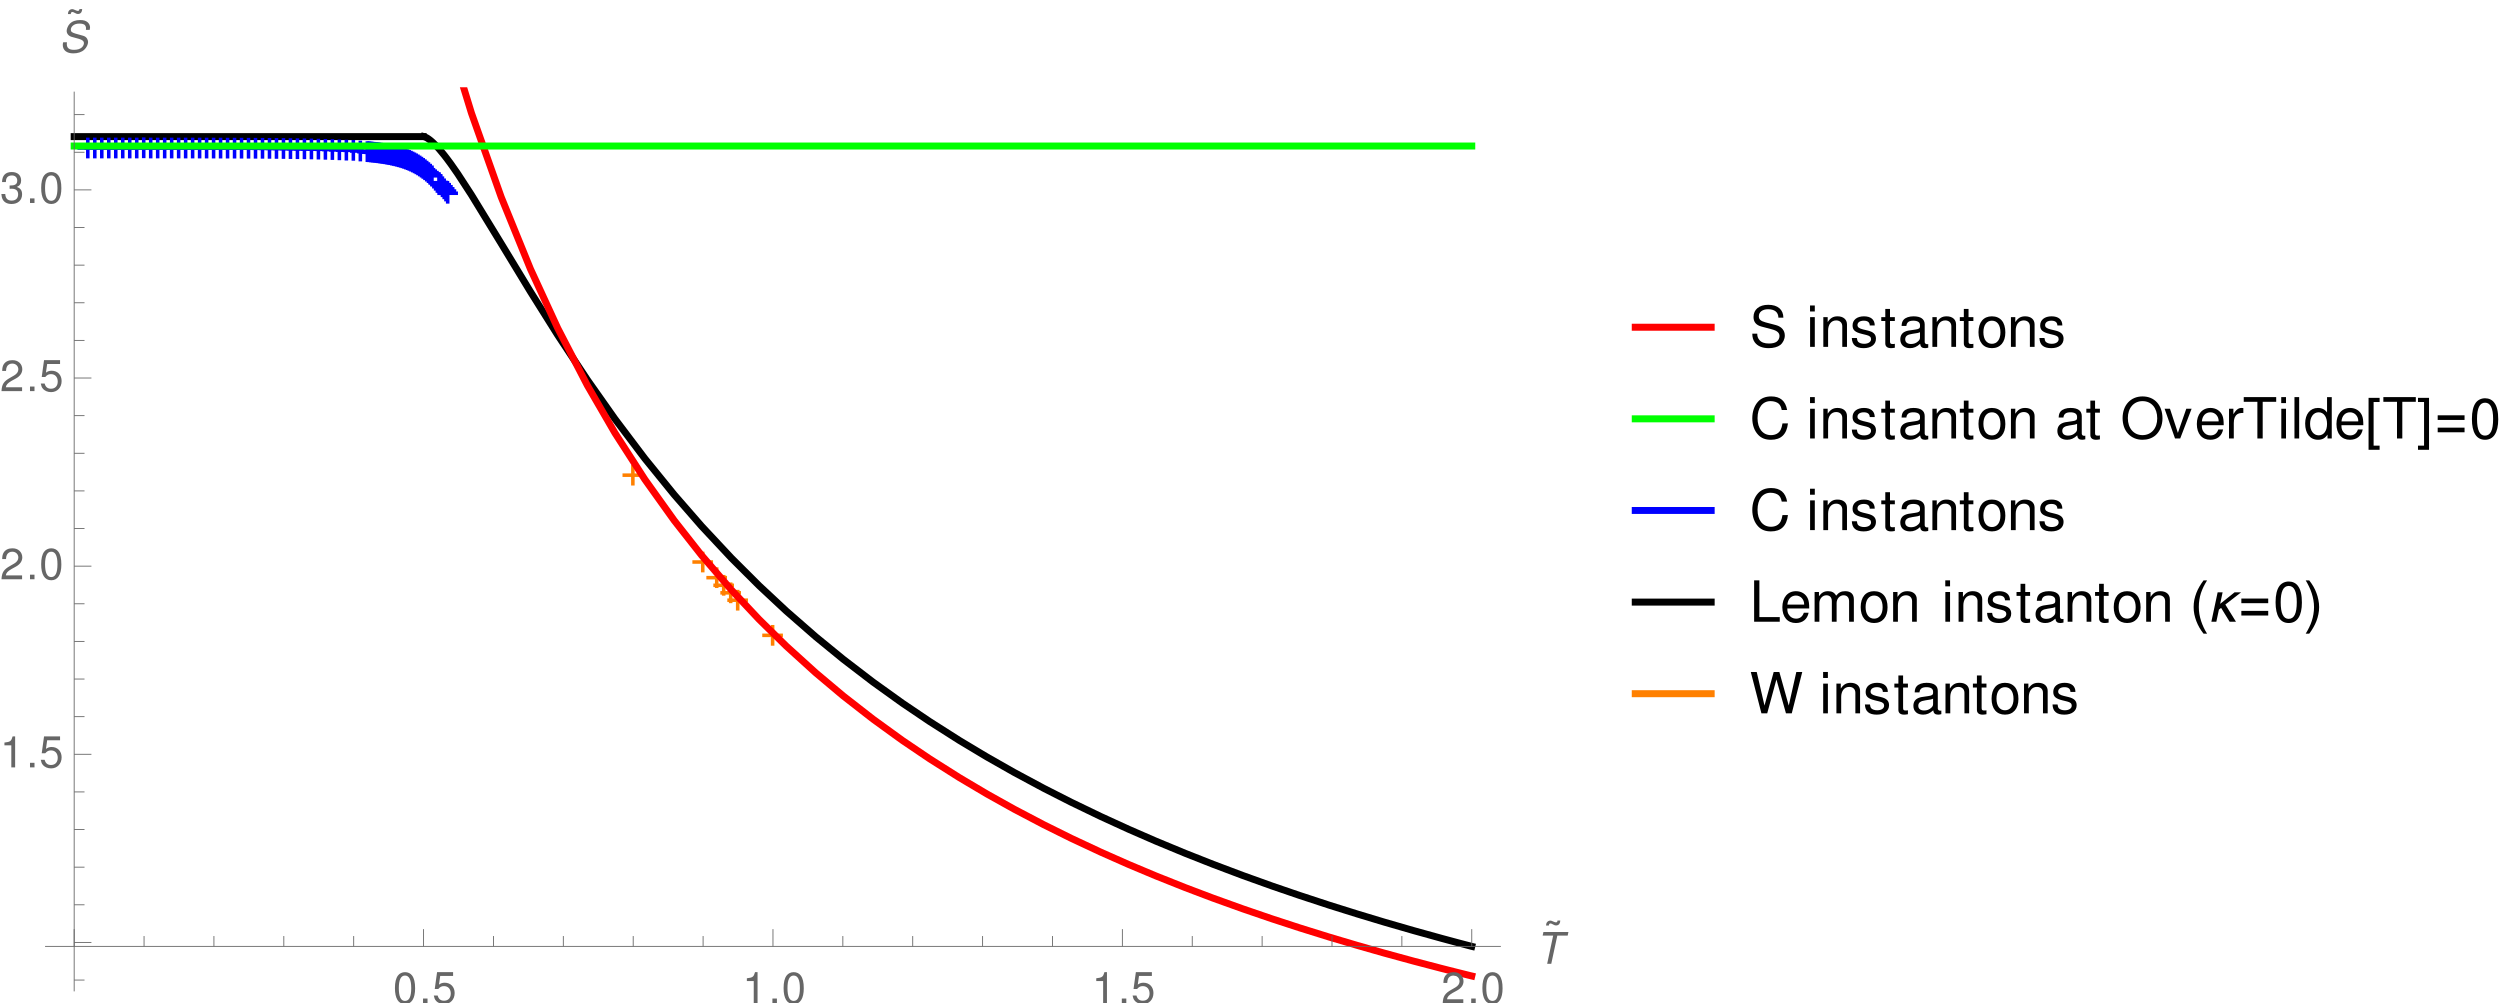 <?xml version="1.0" encoding="UTF-8"?>
<svg xmlns="http://www.w3.org/2000/svg" xmlns:xlink="http://www.w3.org/1999/xlink" width="573pt" height="230pt" viewBox="0 0 573 230" version="1.1">
<defs>
<g>
<symbol overflow="visible" id="glyph0-0">
<path style="stroke:none;" d="M 0.625 0 L 0.625 -8 L 4.375 -8 L 4.375 0 Z M 1.25 -0.625 L 3.75 -0.625 L 3.75 -7.375 L 1.25 -7.375 Z M 1.25 -0.625 "/>
</symbol>
<symbol overflow="visible" id="glyph0-1">
<path style="stroke:none;" d="M 5.281 -2.188 L 3.328 -2.188 L 3.328 -0.219 L 2.516 -0.219 L 2.516 -2.188 L 0.547 -2.188 L 0.547 -3 L 2.516 -3 L 2.516 -4.969 L 3.328 -4.969 L 3.328 -3 L 5.281 -3 Z M 5.281 -2.188 "/>
</symbol>
<symbol overflow="visible" id="glyph0-2">
<path style="stroke:none;" d="M 4.672 -1.922 C 4.672 -1.766 4.648 -1.617 4.609 -1.484 C 4.566 -1.348 4.508 -1.227 4.438 -1.125 C 4.363 -1.031 4.266 -0.953 4.141 -0.891 C 4.023 -0.828 3.883 -0.797 3.719 -0.797 C 3.594 -0.797 3.473 -0.816 3.359 -0.859 C 3.242 -0.91 3.133 -0.961 3.031 -1.016 C 2.926 -1.078 2.82 -1.129 2.719 -1.172 C 2.613 -1.223 2.516 -1.25 2.422 -1.25 C 2.285 -1.25 2.191 -1.203 2.141 -1.109 C 2.086 -1.023 2.062 -0.922 2.062 -0.797 L 2.062 -0.781 L 1.406 -0.781 C 1.406 -0.926 1.426 -1.066 1.469 -1.203 C 1.508 -1.348 1.57 -1.469 1.656 -1.562 C 1.738 -1.664 1.844 -1.75 1.969 -1.812 C 2.094 -1.875 2.234 -1.906 2.391 -1.906 C 2.516 -1.906 2.633 -1.879 2.75 -1.828 C 2.863 -1.785 2.973 -1.738 3.078 -1.688 C 3.191 -1.645 3.297 -1.602 3.391 -1.562 C 3.492 -1.52 3.594 -1.5 3.688 -1.5 C 3.75 -1.5 3.801 -1.508 3.844 -1.531 C 3.883 -1.551 3.922 -1.582 3.953 -1.625 C 3.984 -1.664 4.004 -1.707 4.016 -1.75 C 4.023 -1.801 4.031 -1.859 4.031 -1.922 Z M 4.672 -1.922 "/>
</symbol>
<symbol overflow="visible" id="glyph1-0">
<path style="stroke:none;" d=""/>
</symbol>
<symbol overflow="visible" id="glyph1-1">
<path style="stroke:none;" d="M 2.75 -7.094 C 2.094 -7.094 1.484 -6.797 1.125 -6.312 C 0.656 -5.688 0.438 -4.734 0.438 -3.438 C 0.438 -1.047 1.234 0.234 2.75 0.234 C 4.25 0.234 5.062 -1.047 5.062 -3.375 C 5.062 -4.75 4.844 -5.672 4.375 -6.312 C 4.016 -6.812 3.422 -7.094 2.75 -7.094 Z M 2.75 -6.312 C 3.703 -6.312 4.172 -5.344 4.172 -3.453 C 4.172 -1.438 3.703 -0.5 2.734 -0.5 C 1.797 -0.5 1.328 -1.484 1.328 -3.422 C 1.328 -5.359 1.797 -6.312 2.75 -6.312 Z M 2.75 -6.312 "/>
</symbol>
<symbol overflow="visible" id="glyph1-2">
<path style="stroke:none;" d="M 1.906 -1.047 L 0.875 -1.047 L 0.875 0 L 1.906 0 Z M 1.906 -1.047 "/>
</symbol>
<symbol overflow="visible" id="glyph1-3">
<path style="stroke:none;" d="M 4.766 -7.094 L 1.094 -7.094 L 0.562 -3.234 L 1.375 -3.234 C 1.797 -3.719 2.125 -3.891 2.688 -3.891 C 3.625 -3.891 4.234 -3.234 4.234 -2.188 C 4.234 -1.172 3.641 -0.547 2.688 -0.547 C 1.906 -0.547 1.438 -0.938 1.234 -1.734 L 0.344 -1.734 C 0.469 -1.156 0.562 -0.875 0.781 -0.625 C 1.188 -0.078 1.906 0.234 2.703 0.234 C 4.125 0.234 5.125 -0.812 5.125 -2.312 C 5.125 -3.703 4.203 -4.672 2.844 -4.672 C 2.344 -4.672 1.938 -4.547 1.531 -4.234 L 1.812 -6.219 L 4.766 -6.219 Z M 4.766 -7.094 "/>
</symbol>
<symbol overflow="visible" id="glyph1-4">
<path style="stroke:none;" d="M 2.594 -5.047 L 2.594 0 L 3.469 0 L 3.469 -7.094 L 2.891 -7.094 C 2.578 -6 2.375 -5.844 1.016 -5.688 L 1.016 -5.047 Z M 2.594 -5.047 "/>
</symbol>
<symbol overflow="visible" id="glyph1-5">
<path style="stroke:none;" d="M 5.062 -0.875 L 1.328 -0.875 C 1.422 -1.453 1.734 -1.812 2.609 -2.328 L 3.609 -2.875 C 4.594 -3.406 5.109 -4.141 5.109 -5.016 C 5.109 -5.594 4.875 -6.156 4.453 -6.531 C 4.031 -6.906 3.516 -7.094 2.844 -7.094 C 1.938 -7.094 1.266 -6.766 0.875 -6.172 C 0.625 -5.797 0.516 -5.344 0.5 -4.625 L 1.375 -4.625 C 1.406 -5.109 1.469 -5.406 1.594 -5.625 C 1.812 -6.062 2.281 -6.312 2.812 -6.312 C 3.609 -6.312 4.203 -5.75 4.203 -4.984 C 4.203 -4.438 3.875 -3.953 3.25 -3.594 L 2.328 -3.062 C 0.844 -2.234 0.422 -1.562 0.344 0 L 5.062 0 Z M 5.062 -0.875 "/>
</symbol>
<symbol overflow="visible" id="glyph1-6">
<path style="stroke:none;" d="M 2.203 -3.25 L 2.312 -3.25 L 2.688 -3.266 C 3.656 -3.266 4.156 -2.812 4.156 -1.969 C 4.156 -1.078 3.609 -0.547 2.688 -0.547 C 1.734 -0.547 1.266 -1.031 1.203 -2.062 L 0.312 -2.062 C 0.359 -1.484 0.453 -1.125 0.625 -0.797 C 0.984 -0.125 1.688 0.234 2.656 0.234 C 4.125 0.234 5.062 -0.641 5.062 -1.984 C 5.062 -2.875 4.703 -3.375 3.859 -3.672 C 4.516 -3.938 4.844 -4.438 4.844 -5.141 C 4.844 -6.359 4.047 -7.094 2.688 -7.094 C 1.266 -7.094 0.5 -6.312 0.469 -4.797 L 1.344 -4.797 C 1.359 -5.234 1.406 -5.469 1.516 -5.688 C 1.703 -6.078 2.156 -6.312 2.703 -6.312 C 3.484 -6.312 3.953 -5.859 3.953 -5.109 C 3.953 -4.609 3.766 -4.312 3.375 -4.156 C 3.141 -4.047 2.828 -4.016 2.203 -4 Z M 2.203 -3.25 "/>
</symbol>
<symbol overflow="visible" id="glyph2-0">
<path style="stroke:none;" d=""/>
</symbol>
<symbol overflow="visible" id="glyph2-1">
<path style="stroke:none;" d="M 4.938 -6.469 L 7.312 -6.469 L 7.484 -7.297 L 1.75 -7.297 L 1.578 -6.469 L 3.984 -6.469 L 2.609 0 L 3.547 0 Z M 4.938 -6.469 "/>
</symbol>
<symbol overflow="visible" id="glyph2-2">
<path style="stroke:none;" d="M 7.062 -5.156 C 7.125 -5.438 7.141 -5.562 7.141 -5.703 C 7.141 -6.141 6.938 -6.594 6.594 -6.891 C 6.188 -7.25 5.656 -7.406 4.875 -7.406 C 3.844 -7.406 3.047 -7.125 2.5 -6.562 C 2.094 -6.141 1.781 -5.438 1.781 -4.922 C 1.781 -4.297 2.219 -3.766 2.891 -3.562 L 4.594 -3.094 C 5.406 -2.859 5.734 -2.562 5.734 -2.094 C 5.734 -1.781 5.547 -1.406 5.266 -1.141 C 4.844 -0.766 4.266 -0.578 3.453 -0.578 C 2.328 -0.578 1.812 -1 1.812 -1.906 C 1.812 -2.047 1.812 -2.125 1.844 -2.312 L 0.984 -2.312 C 0.906 -2.062 0.891 -1.906 0.891 -1.688 C 0.891 -0.484 1.797 0.234 3.297 0.234 C 4.344 0.234 5.234 -0.062 5.812 -0.609 C 6.328 -1.078 6.688 -1.812 6.688 -2.375 C 6.688 -2.625 6.594 -2.906 6.453 -3.156 C 6.234 -3.5 5.938 -3.703 5.469 -3.828 L 3.75 -4.312 C 2.984 -4.547 2.734 -4.734 2.734 -5.188 C 2.734 -5.531 2.891 -5.844 3.188 -6.109 C 3.547 -6.438 4.047 -6.594 4.703 -6.594 C 5.266 -6.594 5.688 -6.484 5.906 -6.297 C 6.094 -6.125 6.219 -5.797 6.219 -5.516 C 6.219 -5.422 6.203 -5.344 6.188 -5.156 Z M 7.062 -5.156 "/>
</symbol>
<symbol overflow="visible" id="glyph3-0">
<path style="stroke:none;" d=""/>
</symbol>
<symbol overflow="visible" id="glyph3-1">
<path style="stroke:none;" d="M 7.75 -6.688 C 7.734 -8.547 6.469 -9.641 4.281 -9.641 C 2.203 -9.641 0.906 -8.562 0.906 -6.844 C 0.906 -5.688 1.516 -4.969 2.766 -4.641 L 5.125 -4.016 C 6.312 -3.703 6.859 -3.219 6.859 -2.484 C 6.859 -1.969 6.594 -1.453 6.188 -1.172 C 5.812 -0.906 5.219 -0.766 4.453 -0.766 C 3.422 -0.766 2.719 -1.016 2.266 -1.562 C 1.906 -1.969 1.75 -2.438 1.766 -3.016 L 0.625 -3.016 C 0.641 -2.141 0.812 -1.578 1.188 -1.047 C 1.828 -0.172 2.922 0.297 4.375 0.297 C 5.5 0.297 6.422 0.031 7.031 -0.422 C 7.672 -0.938 8.078 -1.781 8.078 -2.594 C 8.078 -3.766 7.344 -4.625 6.062 -4.984 L 3.672 -5.609 C 2.531 -5.922 2.125 -6.297 2.125 -7.016 C 2.125 -7.984 2.969 -8.625 4.234 -8.625 C 5.75 -8.625 6.594 -7.938 6.609 -6.688 Z M 7.75 -6.688 "/>
</symbol>
<symbol overflow="visible" id="glyph3-2">
<path style="stroke:none;" d="M 1.953 -6.812 L 0.875 -6.812 L 0.875 0 L 1.953 0 Z M 1.953 -9.484 L 0.859 -9.484 L 0.859 -8.109 L 1.953 -8.109 Z M 1.953 -9.484 "/>
</symbol>
<symbol overflow="visible" id="glyph3-3">
<path style="stroke:none;" d="M 0.906 -6.812 L 0.906 0 L 2 0 L 2 -3.75 C 2 -5.141 2.734 -6.062 3.844 -6.062 C 4.703 -6.062 5.25 -5.531 5.25 -4.719 L 5.25 0 L 6.328 0 L 6.328 -5.141 C 6.328 -6.281 5.484 -7 4.172 -7 C 3.156 -7 2.516 -6.609 1.906 -5.672 L 1.906 -6.812 Z M 0.906 -6.812 "/>
</symbol>
<symbol overflow="visible" id="glyph3-4">
<path style="stroke:none;" d="M 5.688 -4.906 C 5.688 -6.25 4.797 -7 3.219 -7 C 1.641 -7 0.609 -6.188 0.609 -4.922 C 0.609 -3.859 1.156 -3.359 2.766 -2.969 L 3.781 -2.719 C 4.531 -2.531 4.844 -2.266 4.844 -1.766 C 4.844 -1.125 4.203 -0.703 3.25 -0.703 C 2.672 -0.703 2.172 -0.875 1.891 -1.156 C 1.734 -1.359 1.656 -1.547 1.594 -2.031 L 0.438 -2.031 C 0.5 -0.453 1.375 0.297 3.156 0.297 C 4.875 0.297 5.969 -0.547 5.969 -1.859 C 5.969 -2.875 5.391 -3.438 4.047 -3.75 L 3 -4 C 2.125 -4.219 1.734 -4.5 1.734 -4.984 C 1.734 -5.609 2.297 -6 3.188 -6 C 4.062 -6 4.531 -5.625 4.547 -4.906 Z M 5.688 -4.906 "/>
</symbol>
<symbol overflow="visible" id="glyph3-5">
<path style="stroke:none;" d="M 3.297 -6.812 L 2.188 -6.812 L 2.188 -8.688 L 1.109 -8.688 L 1.109 -6.812 L 0.188 -6.812 L 0.188 -5.922 L 1.109 -5.922 L 1.109 -0.781 C 1.109 -0.094 1.578 0.297 2.422 0.297 C 2.672 0.297 2.938 0.266 3.297 0.203 L 3.297 -0.703 C 3.156 -0.656 2.984 -0.656 2.781 -0.656 C 2.312 -0.656 2.188 -0.781 2.188 -1.266 L 2.188 -5.922 L 3.297 -5.922 Z M 3.297 -6.812 "/>
</symbol>
<symbol overflow="visible" id="glyph3-6">
<path style="stroke:none;" d="M 6.953 -0.641 C 6.844 -0.609 6.781 -0.609 6.719 -0.609 C 6.344 -0.609 6.141 -0.812 6.141 -1.141 L 6.141 -5.141 C 6.141 -6.359 5.25 -7 3.578 -7 C 2.594 -7 1.766 -6.719 1.312 -6.219 C 1 -5.859 0.875 -5.469 0.844 -4.797 L 1.938 -4.797 C 2.031 -5.625 2.516 -6 3.531 -6 C 4.516 -6 5.062 -5.641 5.062 -4.984 L 5.062 -4.703 C 5.062 -4.25 4.781 -4.062 3.922 -3.953 C 2.391 -3.75 2.156 -3.703 1.734 -3.531 C 0.953 -3.219 0.547 -2.594 0.547 -1.719 C 0.547 -0.484 1.406 0.297 2.781 0.297 C 3.641 0.297 4.328 0 5.094 -0.703 C 5.172 -0.016 5.516 0.297 6.219 0.297 C 6.438 0.297 6.609 0.266 6.953 0.188 Z M 5.062 -2.141 C 5.062 -1.781 4.953 -1.562 4.625 -1.266 C 4.188 -0.859 3.656 -0.656 3.016 -0.656 C 2.172 -0.656 1.672 -1.047 1.672 -1.734 C 1.672 -2.453 2.156 -2.828 3.312 -2.984 C 4.453 -3.141 4.688 -3.203 5.062 -3.359 Z M 5.062 -2.141 "/>
</symbol>
<symbol overflow="visible" id="glyph3-7">
<path style="stroke:none;" d="M 3.531 -7 C 1.625 -7 0.469 -5.641 0.469 -3.359 C 0.469 -1.062 1.609 0.297 3.547 0.297 C 5.453 0.297 6.625 -1.062 6.625 -3.297 C 6.625 -5.656 5.5 -7 3.531 -7 Z M 3.547 -6 C 4.766 -6 5.5 -5 5.5 -3.312 C 5.5 -1.719 4.75 -0.703 3.547 -0.703 C 2.344 -0.703 1.594 -1.703 1.594 -3.359 C 1.594 -4.984 2.344 -6 3.547 -6 Z M 3.547 -6 "/>
</symbol>
<symbol overflow="visible" id="glyph3-8">
<path style="stroke:none;" d="M 8.609 -6.531 C 8.234 -8.625 7.031 -9.641 4.953 -9.641 C 3.672 -9.641 2.656 -9.234 1.953 -8.453 C 1.094 -7.516 0.625 -6.156 0.625 -4.625 C 0.625 -3.062 1.109 -1.734 2 -0.812 C 2.734 -0.047 3.672 0.297 4.906 0.297 C 7.219 0.297 8.516 -0.953 8.797 -3.453 L 7.547 -3.453 C 7.453 -2.812 7.312 -2.359 7.125 -1.984 C 6.734 -1.203 5.922 -0.766 4.906 -0.766 C 3.031 -0.766 1.828 -2.281 1.828 -4.641 C 1.828 -7.078 2.984 -8.562 4.812 -8.562 C 5.578 -8.562 6.297 -8.328 6.688 -7.969 C 7.031 -7.641 7.234 -7.234 7.375 -6.531 Z M 8.609 -6.531 "/>
</symbol>
<symbol overflow="visible" id="glyph3-9">
<path style="stroke:none;" d="M 5.062 -9.641 C 2.344 -9.641 0.5 -7.625 0.5 -4.672 C 0.5 -1.703 2.344 0.297 5.062 0.297 C 6.219 0.297 7.234 -0.047 8.016 -0.703 C 9.031 -1.578 9.641 -3.047 9.641 -4.594 C 9.641 -7.641 7.844 -9.641 5.062 -9.641 Z M 5.062 -8.562 C 7.109 -8.562 8.438 -7 8.438 -4.609 C 8.438 -2.328 7.078 -0.766 5.062 -0.766 C 3.062 -0.766 1.703 -2.328 1.703 -4.672 C 1.703 -7 3.062 -8.562 5.062 -8.562 Z M 5.062 -8.562 "/>
</symbol>
<symbol overflow="visible" id="glyph3-10">
<path style="stroke:none;" d="M 3.703 0 L 6.312 -6.812 L 5.094 -6.812 L 3.172 -1.281 L 1.359 -6.812 L 0.125 -6.812 L 2.516 0 Z M 3.703 0 "/>
</symbol>
<symbol overflow="visible" id="glyph3-11">
<path style="stroke:none;" d="M 6.672 -3.047 C 6.672 -4.078 6.594 -4.703 6.391 -5.219 C 5.953 -6.328 4.906 -7 3.641 -7 C 1.734 -7 0.516 -5.547 0.516 -3.312 C 0.516 -1.078 1.703 0.297 3.609 0.297 C 5.172 0.297 6.25 -0.578 6.531 -2.062 L 5.438 -2.062 C 5.141 -1.172 4.531 -0.703 3.656 -0.703 C 2.969 -0.703 2.375 -1.016 2.016 -1.594 C 1.75 -1.969 1.656 -2.359 1.656 -3.047 Z M 1.672 -3.922 C 1.766 -5.188 2.531 -6 3.625 -6 C 4.688 -6 5.516 -5.125 5.516 -4 C 5.516 -3.984 5.516 -3.953 5.5 -3.922 Z M 1.672 -3.922 "/>
</symbol>
<symbol overflow="visible" id="glyph3-12">
<path style="stroke:none;" d="M 0.891 -6.812 L 0.891 0 L 1.984 0 L 1.984 -3.531 C 1.984 -4.516 2.234 -5.141 2.75 -5.531 C 3.094 -5.766 3.422 -5.844 4.172 -5.859 L 4.172 -6.969 C 3.984 -7 3.906 -7 3.75 -7 C 3.062 -7 2.516 -6.594 1.891 -5.578 L 1.891 -6.812 Z M 0.891 -6.812 "/>
</symbol>
<symbol overflow="visible" id="glyph3-13">
<path style="stroke:none;" d="M 4.609 -8.406 L 7.703 -8.406 L 7.703 -9.484 L 0.266 -9.484 L 0.266 -8.406 L 3.391 -8.406 L 3.391 0 L 4.609 0 Z M 4.609 -8.406 "/>
</symbol>
<symbol overflow="visible" id="glyph3-14">
<path style="stroke:none;" d="M 1.969 -9.484 L 0.891 -9.484 L 0.891 0 L 1.969 0 Z M 1.969 -9.484 "/>
</symbol>
<symbol overflow="visible" id="glyph3-15">
<path style="stroke:none;" d="M 6.438 -9.484 L 5.359 -9.484 L 5.359 -5.953 C 4.906 -6.641 4.172 -7 3.266 -7 C 1.5 -7 0.344 -5.594 0.344 -3.422 C 0.344 -1.125 1.469 0.297 3.297 0.297 C 4.234 0.297 4.891 -0.047 5.469 -0.891 L 5.469 0 L 6.438 0 Z M 3.438 -6 C 4.609 -6 5.359 -4.953 5.359 -3.328 C 5.359 -1.75 4.609 -0.719 3.453 -0.719 C 2.266 -0.719 1.469 -1.766 1.469 -3.359 C 1.469 -4.938 2.266 -6 3.438 -6 Z M 3.438 -6 "/>
</symbol>
<symbol overflow="visible" id="glyph3-16">
<path style="stroke:none;" d="M 3.578 -9.219 C 2.719 -9.219 1.938 -8.844 1.453 -8.203 C 0.859 -7.391 0.562 -6.156 0.562 -4.453 C 0.562 -1.359 1.594 0.297 3.578 0.297 C 5.531 0.297 6.594 -1.359 6.594 -4.375 C 6.594 -6.172 6.312 -7.375 5.688 -8.203 C 5.219 -8.859 4.453 -9.219 3.578 -9.219 Z M 3.578 -8.203 C 4.812 -8.203 5.422 -6.953 5.422 -4.484 C 5.422 -1.875 4.828 -0.656 3.547 -0.656 C 2.344 -0.656 1.734 -1.922 1.734 -4.453 C 1.734 -6.969 2.344 -8.203 3.578 -8.203 Z M 3.578 -8.203 "/>
</symbol>
<symbol overflow="visible" id="glyph3-17">
<path style="stroke:none;" d="M 2.25 -9.484 L 1.047 -9.484 L 1.047 0 L 6.922 0 L 6.922 -1.062 L 2.25 -1.062 Z M 2.25 -9.484 "/>
</symbol>
<symbol overflow="visible" id="glyph3-18">
<path style="stroke:none;" d="M 0.906 -6.812 L 0.906 0 L 2 0 L 2 -4.281 C 2 -5.266 2.719 -6.062 3.594 -6.062 C 4.406 -6.062 4.859 -5.562 4.859 -4.688 L 4.859 0 L 5.953 0 L 5.953 -4.281 C 5.953 -5.266 6.672 -6.062 7.547 -6.062 C 8.344 -6.062 8.812 -5.547 8.812 -4.688 L 8.812 0 L 9.906 0 L 9.906 -5.109 C 9.906 -6.328 9.203 -7 7.938 -7 C 7.016 -7 6.469 -6.734 5.844 -5.969 C 5.438 -6.688 4.891 -7 4 -7 C 3.094 -7 2.5 -6.672 1.906 -5.844 L 1.906 -6.812 Z M 0.906 -6.812 "/>
</symbol>
<symbol overflow="visible" id="glyph3-19">
<path style="stroke:none;" d="M 9.672 0 L 12.078 -9.484 L 10.719 -9.484 L 8.984 -1.781 L 6.828 -9.484 L 5.531 -9.484 L 3.422 -1.781 L 1.641 -9.484 L 0.281 -9.484 L 2.719 0 L 4.047 0 L 6.156 -7.781 L 8.344 0 Z M 9.672 0 "/>
</symbol>
<symbol overflow="visible" id="glyph4-0">
<path style="stroke:none;" d="M 0.812 0 L 0.812 -10.391 L 5.688 -10.391 L 5.688 0 Z M 1.625 -0.812 L 4.875 -0.812 L 4.875 -9.578 L 1.625 -9.578 Z M 1.625 -0.812 "/>
</symbol>
<symbol overflow="visible" id="glyph4-1">
<path style="stroke:none;" d="M 3.406 2.594 L 0.875 2.594 L 0.875 -9.312 L 3.406 -9.312 L 3.406 -8.359 L 2.031 -8.359 L 2.031 1.641 L 3.406 1.641 Z M 3.406 2.594 "/>
</symbol>
<symbol overflow="visible" id="glyph4-2">
<path style="stroke:none;" d="M 2.734 2.594 L 0.203 2.594 L 0.203 1.641 L 1.594 1.641 L 1.594 -8.359 L 0.203 -8.359 L 0.203 -9.312 L 2.734 -9.312 Z M 2.734 2.594 "/>
</symbol>
<symbol overflow="visible" id="glyph4-3">
<path style="stroke:none;" d="M 6.875 -4.25 L 0.719 -4.25 L 0.719 -5.312 L 6.875 -5.312 Z M 6.875 -1.422 L 0.719 -1.422 L 0.719 -2.484 L 6.875 -2.484 Z M 6.875 -1.422 "/>
</symbol>
<symbol overflow="visible" id="glyph4-4">
<path style="stroke:none;" d="M 3.859 2.734 L 3.047 2.734 C 2.703 2.297 2.391 1.836 2.109 1.359 C 1.836 0.879 1.602 0.383 1.406 -0.125 C 1.207 -0.645 1.051 -1.176 0.938 -1.719 C 0.832 -2.258 0.781 -2.805 0.781 -3.359 C 0.781 -3.922 0.832 -4.473 0.938 -5.016 C 1.051 -5.555 1.207 -6.082 1.406 -6.594 C 1.602 -7.102 1.844 -7.598 2.125 -8.078 C 2.406 -8.555 2.711 -9.02 3.047 -9.469 L 3.859 -9.469 C 3.555 -8.977 3.285 -8.492 3.047 -8.016 C 2.816 -7.535 2.617 -7.051 2.453 -6.562 C 2.297 -6.07 2.176 -5.562 2.094 -5.031 C 2.008 -4.508 1.969 -3.957 1.969 -3.375 C 1.969 -2.832 2.008 -2.297 2.094 -1.766 C 2.188 -1.234 2.316 -0.707 2.484 -0.188 C 2.648 0.32 2.848 0.82 3.078 1.312 C 3.305 1.801 3.566 2.273 3.859 2.734 Z M 3.859 2.734 "/>
</symbol>
<symbol overflow="visible" id="glyph4-5">
<path style="stroke:none;" d="M 7.656 -6.734 L 4.047 -3.938 L 6.484 0 L 5.031 0 L 3.078 -3.172 L 2.578 -2.781 L 1.984 0 L 0.844 0 L 2.281 -6.734 L 3.422 -6.734 L 2.859 -4.094 L 6.156 -6.734 Z M 7.656 -6.734 "/>
</symbol>
<symbol overflow="visible" id="glyph4-6">
<path style="stroke:none;" d="M 3.547 -3.359 C 3.547 -2.805 3.488 -2.258 3.375 -1.719 C 3.27 -1.176 3.117 -0.648 2.922 -0.141 C 2.723 0.367 2.484 0.863 2.203 1.344 C 1.93 1.82 1.625 2.285 1.281 2.734 L 0.469 2.734 C 0.77 2.242 1.035 1.758 1.266 1.281 C 1.504 0.812 1.703 0.328 1.859 -0.172 C 2.023 -0.672 2.148 -1.18 2.234 -1.703 C 2.328 -2.223 2.375 -2.773 2.375 -3.359 C 2.375 -3.898 2.328 -4.438 2.234 -4.969 C 2.141 -5.5 2.008 -6.02 1.844 -6.531 C 1.676 -7.051 1.473 -7.555 1.234 -8.047 C 1.004 -8.535 0.75 -9.008 0.469 -9.469 L 1.281 -9.469 C 1.625 -9.031 1.938 -8.57 2.219 -8.094 C 2.5 -7.613 2.734 -7.113 2.922 -6.594 C 3.117 -6.082 3.27 -5.551 3.375 -5 C 3.488 -4.457 3.547 -3.91 3.547 -3.359 Z M 3.547 -3.359 "/>
</symbol>
</g>
<clipPath id="clip1">
  <path d="M 89 23 L 344 23 L 344 225 L 89 225 Z M 89 23 "/>
</clipPath>
<clipPath id="clip2">
  <path d="M 35 20 L 344 20 L 344 228 L 35 228 Z M 35 20 "/>
</clipPath>
<clipPath id="clip3">
  <path d="M 374 73 L 394 73 L 394 77 L 374 77 Z M 374 73 "/>
</clipPath>
<clipPath id="clip4">
  <path d="M 374 94 L 394 94 L 394 98 L 374 98 Z M 374 94 "/>
</clipPath>
<clipPath id="clip5">
  <path d="M 374 115 L 394 115 L 394 119 L 374 119 Z M 374 115 "/>
</clipPath>
<clipPath id="clip6">
  <path d="M 374 136 L 394 136 L 394 140 L 374 140 Z M 374 136 "/>
</clipPath>
<clipPath id="clip7">
  <path d="M 374 157 L 394 157 L 394 161 L 374 161 Z M 374 157 "/>
</clipPath>
</defs>
<g id="surface132">
<path style="fill:none;stroke-width:1.6;stroke-linecap:square;stroke-linejoin:miter;stroke:rgb(0%,0%,0%);stroke-opacity:1;stroke-miterlimit:3.25;" d="M 17 31.312 L 96.98 31.312 "/>
<g clip-path="url(#clip1)" clip-rule="nonzero">
<path style="fill:none;stroke-width:1.6;stroke-linecap:square;stroke-linejoin:miter;stroke:rgb(0%,0%,0%);stroke-opacity:1;stroke-miterlimit:3.25;" d="M 97.184 31.324 L 97.316 31.363 L 97.422 31.402 L 97.527 31.445 L 97.633 31.496 L 97.738 31.551 L 97.949 31.672 L 98.055 31.738 L 98.16 31.809 L 98.371 31.961 L 98.477 32.039 L 98.582 32.121 L 98.793 32.293 L 99.215 32.668 L 100.059 33.508 L 100.27 33.734 L 100.48 33.969 L 100.902 34.453 L 101.746 35.477 L 101.848 35.602 L 101.945 35.727 L 102.141 35.98 L 102.535 36.496 L 103.324 37.562 L 104.898 39.82 L 108.047 44.656 L 114.875 55.82 L 121.578 66.855 L 127.828 76.805 L 134.609 87.039 L 140.938 96.012 L 147.793 105.094 L 154.527 113.387 L 160.809 120.598 L 167.617 127.883 L 173.973 134.223 L 180.207 140.039 L 186.969 145.945 L 193.277 151.102 L 200.117 156.34 L 206.832 161.16 L 213.094 165.387 L 219.887 169.707 L 226.227 173.508 L 232.441 177.035 L 239.184 180.656 L 245.477 183.855 L 252.297 187.145 L 258.664 190.059 L 264.91 192.781 L 271.684 195.59 L 278.004 198.086 L 284.855 200.668 L 291.578 203.082 L 297.852 205.23 L 304.656 207.465 L 311.008 209.457 L 317.23 211.336 L 323.988 213.289 L 330.289 215.035 L 330.398 215.066 L 330.512 215.098 L 331.168 215.273 L 332.051 215.512 L 333.809 215.984 L 333.918 216.012 L 334.027 216.043 L 334.25 216.102 L 334.688 216.219 L 335.566 216.449 L 335.676 216.477 L 335.789 216.508 L 336.008 216.566 L 336.445 216.68 L 336.559 216.711 L 336.668 216.738 L 336.887 216.797 L 337.105 216.852 L 337.215 216.883 L 337.328 216.91 "/>
</g>
<g style="fill:rgb(0%,0%,99.998%);fill-opacity:1;">
  <use xlink:href="#glyph0-1" x="17.203" y="36.517"/>
</g>
<g style="fill:rgb(0%,0%,99.998%);fill-opacity:1;">
  <use xlink:href="#glyph0-1" x="18.805" y="36.517"/>
</g>
<g style="fill:rgb(0%,0%,99.998%);fill-opacity:1;">
  <use xlink:href="#glyph0-1" x="20.407" y="36.517"/>
</g>
<g style="fill:rgb(0%,0%,99.998%);fill-opacity:1;">
  <use xlink:href="#glyph0-1" x="22.008" y="36.517"/>
</g>
<g style="fill:rgb(0%,0%,99.998%);fill-opacity:1;">
  <use xlink:href="#glyph0-1" x="23.61" y="36.517"/>
</g>
<g style="fill:rgb(0%,0%,99.998%);fill-opacity:1;">
  <use xlink:href="#glyph0-1" x="25.211" y="36.517"/>
</g>
<g style="fill:rgb(0%,0%,99.998%);fill-opacity:1;">
  <use xlink:href="#glyph0-1" x="26.813" y="36.517"/>
</g>
<g style="fill:rgb(0%,0%,99.998%);fill-opacity:1;">
  <use xlink:href="#glyph0-1" x="28.415" y="36.518"/>
</g>
<g style="fill:rgb(0%,0%,99.998%);fill-opacity:1;">
  <use xlink:href="#glyph0-1" x="30.016" y="36.47"/>
</g>
<g style="fill:rgb(0%,0%,99.998%);fill-opacity:1;">
  <use xlink:href="#glyph0-1" x="31.618" y="36.519"/>
</g>
<g style="fill:rgb(0%,0%,99.998%);fill-opacity:1;">
  <use xlink:href="#glyph0-1" x="33.22" y="36.519"/>
</g>
<g style="fill:rgb(0%,0%,99.998%);fill-opacity:1;">
  <use xlink:href="#glyph0-1" x="34.821" y="36.52"/>
</g>
<g style="fill:rgb(0%,0%,99.998%);fill-opacity:1;">
  <use xlink:href="#glyph0-1" x="36.423" y="36.521"/>
</g>
<g style="fill:rgb(0%,0%,99.998%);fill-opacity:1;">
  <use xlink:href="#glyph0-1" x="38.024" y="36.522"/>
</g>
<g style="fill:rgb(0%,0%,99.998%);fill-opacity:1;">
  <use xlink:href="#glyph0-1" x="39.626" y="36.524"/>
</g>
<g style="fill:rgb(0%,0%,99.998%);fill-opacity:1;">
  <use xlink:href="#glyph0-1" x="41.228" y="36.526"/>
</g>
<g style="fill:rgb(0%,0%,99.998%);fill-opacity:1;">
  <use xlink:href="#glyph0-1" x="42.829" y="36.528"/>
</g>
<g style="fill:rgb(0%,0%,99.998%);fill-opacity:1;">
  <use xlink:href="#glyph0-1" x="44.431" y="36.531"/>
</g>
<g style="fill:rgb(0%,0%,99.998%);fill-opacity:1;">
  <use xlink:href="#glyph0-1" x="46.033" y="36.535"/>
</g>
<g style="fill:rgb(0%,0%,99.998%);fill-opacity:1;">
  <use xlink:href="#glyph0-1" x="47.634" y="36.539"/>
</g>
<g style="fill:rgb(0%,0%,99.998%);fill-opacity:1;">
  <use xlink:href="#glyph0-1" x="49.236" y="36.544"/>
</g>
<g style="fill:rgb(0%,0%,99.998%);fill-opacity:1;">
  <use xlink:href="#glyph0-1" x="50.838" y="36.55"/>
</g>
<g style="fill:rgb(0%,0%,99.998%);fill-opacity:1;">
  <use xlink:href="#glyph0-1" x="52.439" y="36.556"/>
</g>
<g style="fill:rgb(0%,0%,99.998%);fill-opacity:1;">
  <use xlink:href="#glyph0-1" x="54.041" y="36.565"/>
</g>
<g style="fill:rgb(0%,0%,99.998%);fill-opacity:1;">
  <use xlink:href="#glyph0-1" x="55.642" y="36.574"/>
</g>
<g style="fill:rgb(0%,0%,99.998%);fill-opacity:1;">
  <use xlink:href="#glyph0-1" x="57.244" y="36.585"/>
</g>
<g style="fill:rgb(0%,0%,99.998%);fill-opacity:1;">
  <use xlink:href="#glyph0-1" x="58.846" y="36.598"/>
</g>
<g style="fill:rgb(0%,0%,99.998%);fill-opacity:1;">
  <use xlink:href="#glyph0-1" x="60.447" y="36.613"/>
</g>
<g style="fill:rgb(0%,0%,99.998%);fill-opacity:1;">
  <use xlink:href="#glyph0-1" x="62.049" y="36.63"/>
</g>
<g style="fill:rgb(0%,0%,99.998%);fill-opacity:1;">
  <use xlink:href="#glyph0-1" x="63.651" y="36.651"/>
</g>
<g style="fill:rgb(0%,0%,99.998%);fill-opacity:1;">
  <use xlink:href="#glyph0-1" x="65.252" y="36.675"/>
</g>
<g style="fill:rgb(0%,0%,99.998%);fill-opacity:1;">
  <use xlink:href="#glyph0-1" x="66.854" y="36.702"/>
</g>
<g style="fill:rgb(0%,0%,99.998%);fill-opacity:1;">
  <use xlink:href="#glyph0-1" x="68.456" y="36.735"/>
</g>
<g style="fill:rgb(0%,0%,99.998%);fill-opacity:1;">
  <use xlink:href="#glyph0-1" x="70.057" y="36.773"/>
</g>
<g style="fill:rgb(0%,0%,99.998%);fill-opacity:1;">
  <use xlink:href="#glyph0-1" x="71.659" y="36.818"/>
</g>
<g style="fill:rgb(0%,0%,99.998%);fill-opacity:1;">
  <use xlink:href="#glyph0-1" x="73.26" y="36.87"/>
</g>
<g style="fill:rgb(0%,0%,99.998%);fill-opacity:1;">
  <use xlink:href="#glyph0-1" x="74.862" y="36.933"/>
</g>
<g style="fill:rgb(0%,0%,99.998%);fill-opacity:1;">
  <use xlink:href="#glyph0-1" x="76.464" y="37.008"/>
</g>
<g style="fill:rgb(0%,0%,99.998%);fill-opacity:1;">
  <use xlink:href="#glyph0-1" x="78.065" y="37.054"/>
</g>
<g style="fill:rgb(0%,0%,99.998%);fill-opacity:1;">
  <use xlink:href="#glyph0-1" x="79.667" y="37.206"/>
</g>
<g style="fill:rgb(0%,0%,99.998%);fill-opacity:1;">
  <use xlink:href="#glyph0-1" x="81.269" y="37.353"/>
</g>
<g style="fill:rgb(0%,0%,99.998%);fill-opacity:1;">
  <use xlink:href="#glyph0-1" x="81.669" y="37.377"/>
</g>
<g style="fill:rgb(0%,0%,99.998%);fill-opacity:1;">
  <use xlink:href="#glyph0-1" x="82.069" y="37.416"/>
</g>
<g style="fill:rgb(0%,0%,99.998%);fill-opacity:1;">
  <use xlink:href="#glyph0-1" x="82.47" y="37.459"/>
</g>
<g style="fill:rgb(0%,0%,99.998%);fill-opacity:1;">
  <use xlink:href="#glyph0-1" x="82.87" y="37.503"/>
</g>
<g style="fill:rgb(0%,0%,99.998%);fill-opacity:1;">
  <use xlink:href="#glyph0-1" x="83.271" y="37.55"/>
</g>
<g style="fill:rgb(0%,0%,99.998%);fill-opacity:1;">
  <use xlink:href="#glyph0-1" x="83.671" y="37.6"/>
</g>
<g style="fill:rgb(0%,0%,99.998%);fill-opacity:1;">
  <use xlink:href="#glyph0-1" x="84.071" y="37.653"/>
</g>
<g style="fill:rgb(0%,0%,99.998%);fill-opacity:1;">
  <use xlink:href="#glyph0-1" x="84.472" y="37.709"/>
</g>
<g style="fill:rgb(0%,0%,99.998%);fill-opacity:1;">
  <use xlink:href="#glyph0-1" x="84.872" y="37.769"/>
</g>
<g style="fill:rgb(0%,0%,99.998%);fill-opacity:1;">
  <use xlink:href="#glyph0-1" x="85.273" y="37.832"/>
</g>
<g style="fill:rgb(0%,0%,99.998%);fill-opacity:1;">
  <use xlink:href="#glyph0-1" x="85.673" y="37.9"/>
</g>
<g style="fill:rgb(0%,0%,99.998%);fill-opacity:1;">
  <use xlink:href="#glyph0-1" x="86.073" y="37.971"/>
</g>
<g style="fill:rgb(0%,0%,99.998%);fill-opacity:1;">
  <use xlink:href="#glyph0-1" x="86.474" y="38.048"/>
</g>
<g style="fill:rgb(0%,0%,99.998%);fill-opacity:1;">
  <use xlink:href="#glyph0-1" x="86.874" y="38.13"/>
</g>
<g style="fill:rgb(0%,0%,99.998%);fill-opacity:1;">
  <use xlink:href="#glyph0-1" x="87.275" y="38.217"/>
</g>
<g style="fill:rgb(0%,0%,99.998%);fill-opacity:1;">
  <use xlink:href="#glyph0-1" x="87.675" y="38.311"/>
</g>
<g style="fill:rgb(0%,0%,99.998%);fill-opacity:1;">
  <use xlink:href="#glyph0-1" x="88.076" y="38.411"/>
</g>
<g style="fill:rgb(0%,0%,99.998%);fill-opacity:1;">
  <use xlink:href="#glyph0-1" x="88.476" y="38.519"/>
</g>
<g style="fill:rgb(0%,0%,99.998%);fill-opacity:1;">
  <use xlink:href="#glyph0-1" x="88.876" y="38.634"/>
</g>
<g style="fill:rgb(0%,0%,99.998%);fill-opacity:1;">
  <use xlink:href="#glyph0-1" x="89.277" y="38.758"/>
</g>
<g style="fill:rgb(0%,0%,99.998%);fill-opacity:1;">
  <use xlink:href="#glyph0-1" x="89.677" y="38.891"/>
</g>
<g style="fill:rgb(0%,0%,99.998%);fill-opacity:1;">
  <use xlink:href="#glyph0-1" x="90.078" y="39.034"/>
</g>
<g style="fill:rgb(0%,0%,99.998%);fill-opacity:1;">
  <use xlink:href="#glyph0-1" x="90.478" y="39.188"/>
</g>
<g style="fill:rgb(0%,0%,99.998%);fill-opacity:1;">
  <use xlink:href="#glyph0-1" x="90.878" y="39.353"/>
</g>
<g style="fill:rgb(0%,0%,99.998%);fill-opacity:1;">
  <use xlink:href="#glyph0-1" x="91.279" y="39.531"/>
</g>
<g style="fill:rgb(0%,0%,99.998%);fill-opacity:1;">
  <use xlink:href="#glyph0-1" x="91.679" y="39.722"/>
</g>
<g style="fill:rgb(0%,0%,99.998%);fill-opacity:1;">
  <use xlink:href="#glyph0-1" x="92.08" y="39.928"/>
</g>
<g style="fill:rgb(0%,0%,99.998%);fill-opacity:1;">
  <use xlink:href="#glyph0-1" x="92.48" y="40.148"/>
</g>
<g style="fill:rgb(0%,0%,99.998%);fill-opacity:1;">
  <use xlink:href="#glyph0-1" x="92.88" y="40.384"/>
</g>
<g style="fill:rgb(0%,0%,99.998%);fill-opacity:1;">
  <use xlink:href="#glyph0-1" x="93.281" y="40.637"/>
</g>
<g style="fill:rgb(0%,0%,99.998%);fill-opacity:1;">
  <use xlink:href="#glyph0-1" x="93.681" y="40.906"/>
</g>
<g style="fill:rgb(0%,0%,99.998%);fill-opacity:1;">
  <use xlink:href="#glyph0-1" x="94.082" y="41.192"/>
</g>
<g style="fill:rgb(0%,0%,99.998%);fill-opacity:1;">
  <use xlink:href="#glyph0-1" x="94.482" y="41.496"/>
</g>
<g style="fill:rgb(0%,0%,99.998%);fill-opacity:1;">
  <use xlink:href="#glyph0-1" x="94.882" y="41.818"/>
</g>
<g style="fill:rgb(0%,0%,99.998%);fill-opacity:1;">
  <use xlink:href="#glyph0-1" x="95.283" y="42.157"/>
</g>
<g style="fill:rgb(0%,0%,99.998%);fill-opacity:1;">
  <use xlink:href="#glyph0-1" x="95.683" y="42.514"/>
</g>
<g style="fill:rgb(0%,0%,99.998%);fill-opacity:1;">
  <use xlink:href="#glyph0-1" x="96.084" y="42.889"/>
</g>
<g style="fill:rgb(0%,0%,99.998%);fill-opacity:1;">
  <use xlink:href="#glyph0-1" x="97.685" y="44.471"/>
</g>
<g style="fill:rgb(0%,0%,99.998%);fill-opacity:1;">
  <use xlink:href="#glyph0-1" x="98.086" y="44.924"/>
</g>
<g style="fill:rgb(0%,0%,99.998%);fill-opacity:1;">
  <use xlink:href="#glyph0-1" x="98.486" y="45.393"/>
</g>
<g style="fill:rgb(0%,0%,99.998%);fill-opacity:1;">
  <use xlink:href="#glyph0-1" x="98.887" y="45.876"/>
</g>
<g style="fill:rgb(0%,0%,99.998%);fill-opacity:1;">
  <use xlink:href="#glyph0-1" x="99.287" y="46.375"/>
</g>
<g style="fill:rgb(0%,0%,99.998%);fill-opacity:1;">
  <use xlink:href="#glyph0-1" x="99.687" y="46.889"/>
</g>
<g style="fill:rgb(99.998%,50%,0%);fill-opacity:1;">
  <use xlink:href="#glyph0-1" x="142.131" y="111.502"/>
</g>
<g style="fill:rgb(99.998%,50%,0%);fill-opacity:1;">
  <use xlink:href="#glyph0-1" x="158.147" y="131.407"/>
</g>
<g style="fill:rgb(99.998%,50%,0%);fill-opacity:1;">
  <use xlink:href="#glyph0-1" x="161.35" y="134.996"/>
</g>
<g style="fill:rgb(99.998%,50%,0%);fill-opacity:1;">
  <use xlink:href="#glyph0-1" x="162.952" y="136.746"/>
</g>
<g style="fill:rgb(99.998%,50%,0%);fill-opacity:1;">
  <use xlink:href="#glyph0-1" x="164.553" y="138.467"/>
</g>
<g style="fill:rgb(99.998%,50%,0%);fill-opacity:1;">
  <use xlink:href="#glyph0-1" x="166.155" y="140.16"/>
</g>
<g style="fill:rgb(99.998%,50%,0%);fill-opacity:1;">
  <use xlink:href="#glyph0-1" x="174.163" y="148.214"/>
</g>
<g clip-path="url(#clip2)" clip-rule="nonzero">
<path style="fill:none;stroke-width:1.6;stroke-linecap:square;stroke-linejoin:miter;stroke:rgb(99.998%,0%,0%);stroke-opacity:1;stroke-miterlimit:3.25;" d="M 43.129 -660.754 L 43.133 -660.602 L 43.555 -645.266 L 44.402 -616.008 L 46.094 -562.598 L 46.199 -559.465 L 46.305 -556.355 L 46.516 -550.199 L 46.938 -538.156 L 47.785 -515.059 L 49.477 -472.473 L 49.574 -470.125 L 49.676 -467.793 L 49.871 -463.168 L 50.266 -454.086 L 51.059 -436.551 L 52.637 -403.809 L 52.734 -401.859 L 52.832 -399.918 L 53.031 -396.07 L 53.426 -388.504 L 54.215 -373.848 L 55.793 -346.324 L 55.902 -344.539 L 56.008 -342.766 L 56.223 -339.25 L 56.648 -332.324 L 57.508 -318.922 L 59.219 -293.738 L 59.324 -292.23 L 59.43 -290.734 L 59.645 -287.758 L 60.074 -281.898 L 60.93 -270.52 L 62.641 -249.039 L 62.746 -247.773 L 62.852 -246.516 L 63.059 -244.012 L 63.48 -239.074 L 64.32 -229.465 L 66 -211.234 L 66.105 -210.133 L 66.211 -209.043 L 66.422 -206.867 L 66.84 -202.578 L 67.68 -194.211 L 69.363 -178.277 L 69.461 -177.379 L 69.754 -174.707 L 70.145 -171.191 L 70.93 -164.312 L 72.496 -151.137 L 75.629 -126.895 L 75.738 -126.121 L 75.844 -125.348 L 76.055 -123.809 L 76.48 -120.766 L 77.332 -114.809 L 79.031 -103.379 L 82.43 -82.309 L 82.527 -81.727 L 82.629 -81.145 L 82.824 -79.988 L 83.223 -77.699 L 84.016 -73.203 L 85.602 -64.52 L 88.777 -48.305 L 88.871 -47.832 L 89.164 -46.414 L 89.555 -44.547 L 90.332 -40.871 L 91.887 -33.742 L 94.996 -20.344 L 101.746 5.352 L 108.047 25.895 L 114.875 45.172 L 121.578 61.648 L 127.828 75.219 L 134.609 88.309 L 140.938 99.23 L 147.793 109.875 L 154.527 119.293 L 160.809 127.281 L 167.617 135.191 L 173.973 141.957 L 180.207 148.078 L 186.969 154.211 L 193.277 159.512 L 200.117 164.84 L 206.832 169.703 L 213.094 173.934 L 219.887 178.23 L 226.227 181.988 L 232.441 185.457 L 239.184 189 L 245.477 192.121 L 252.297 195.312 L 258.664 198.129 L 264.91 200.754 L 271.684 203.453 L 278.004 205.844 L 284.855 208.309 L 291.578 210.609 L 297.852 212.656 L 304.656 214.777 L 311.008 216.664 L 317.23 218.441 L 323.988 220.285 L 330.289 221.934 L 330.398 221.961 L 330.512 221.988 L 330.73 222.047 L 331.168 222.156 L 332.051 222.383 L 333.809 222.824 L 334.027 222.879 L 334.25 222.934 L 334.688 223.043 L 335.566 223.262 L 335.676 223.289 L 335.789 223.316 L 336.445 223.48 L 336.559 223.508 L 337.105 223.645 L 337.215 223.668 L 337.328 223.695 "/>
</g>
<path style="fill:none;stroke-width:1.6;stroke-linecap:square;stroke-linejoin:miter;stroke:rgb(0%,99.998%,0%);stroke-opacity:1;stroke-miterlimit:3.25;" d="M 17 33.469 L 337.328 33.469 "/>
<path style="fill:none;stroke-width:0.2;stroke-linecap:butt;stroke-linejoin:miter;stroke:rgb(39.999%,39.999%,39.999%);stroke-opacity:1;stroke-miterlimit:3.25;" d="M 17 216.91 L 17 212.957 "/>
<path style="fill:none;stroke-width:0.2;stroke-linecap:butt;stroke-linejoin:miter;stroke:rgb(39.999%,39.999%,39.999%);stroke-opacity:1;stroke-miterlimit:3.25;" d="M 33.016 216.91 L 33.016 214.539 "/>
<path style="fill:none;stroke-width:0.2;stroke-linecap:butt;stroke-linejoin:miter;stroke:rgb(39.999%,39.999%,39.999%);stroke-opacity:1;stroke-miterlimit:3.25;" d="M 49.031 216.91 L 49.031 214.539 "/>
<path style="fill:none;stroke-width:0.2;stroke-linecap:butt;stroke-linejoin:miter;stroke:rgb(39.999%,39.999%,39.999%);stroke-opacity:1;stroke-miterlimit:3.25;" d="M 65.051 216.91 L 65.051 214.539 "/>
<path style="fill:none;stroke-width:0.2;stroke-linecap:butt;stroke-linejoin:miter;stroke:rgb(39.999%,39.999%,39.999%);stroke-opacity:1;stroke-miterlimit:3.25;" d="M 81.066 216.91 L 81.066 214.539 "/>
<path style="fill:none;stroke-width:0.2;stroke-linecap:butt;stroke-linejoin:miter;stroke:rgb(39.999%,39.999%,39.999%);stroke-opacity:1;stroke-miterlimit:3.25;" d="M 97.082 216.91 L 97.082 212.957 "/>
<g style="fill:rgb(39.999%,39.999%,39.999%);fill-opacity:1;">
  <use xlink:href="#glyph1-1" x="90.082" y="229.91"/>
  <use xlink:href="#glyph1-2" x="96.082" y="229.91"/>
  <use xlink:href="#glyph1-3" x="99.082" y="229.91"/>
</g>
<path style="fill:none;stroke-width:0.2;stroke-linecap:butt;stroke-linejoin:miter;stroke:rgb(39.999%,39.999%,39.999%);stroke-opacity:1;stroke-miterlimit:3.25;" d="M 113.098 216.91 L 113.098 214.539 "/>
<path style="fill:none;stroke-width:0.2;stroke-linecap:butt;stroke-linejoin:miter;stroke:rgb(39.999%,39.999%,39.999%);stroke-opacity:1;stroke-miterlimit:3.25;" d="M 129.113 216.91 L 129.113 214.539 "/>
<path style="fill:none;stroke-width:0.2;stroke-linecap:butt;stroke-linejoin:miter;stroke:rgb(39.999%,39.999%,39.999%);stroke-opacity:1;stroke-miterlimit:3.25;" d="M 145.129 216.91 L 145.129 214.539 "/>
<path style="fill:none;stroke-width:0.2;stroke-linecap:butt;stroke-linejoin:miter;stroke:rgb(39.999%,39.999%,39.999%);stroke-opacity:1;stroke-miterlimit:3.25;" d="M 161.148 216.91 L 161.148 214.539 "/>
<path style="fill:none;stroke-width:0.2;stroke-linecap:butt;stroke-linejoin:miter;stroke:rgb(39.999%,39.999%,39.999%);stroke-opacity:1;stroke-miterlimit:3.25;" d="M 177.164 216.91 L 177.164 212.957 "/>
<g style="fill:rgb(39.999%,39.999%,39.999%);fill-opacity:1;">
  <use xlink:href="#glyph1-4" x="170.163" y="229.91"/>
  <use xlink:href="#glyph1-2" x="176.163" y="229.91"/>
  <use xlink:href="#glyph1-1" x="179.163" y="229.91"/>
</g>
<path style="fill:none;stroke-width:0.2;stroke-linecap:butt;stroke-linejoin:miter;stroke:rgb(39.999%,39.999%,39.999%);stroke-opacity:1;stroke-miterlimit:3.25;" d="M 193.18 216.91 L 193.18 214.539 "/>
<path style="fill:none;stroke-width:0.2;stroke-linecap:butt;stroke-linejoin:miter;stroke:rgb(39.999%,39.999%,39.999%);stroke-opacity:1;stroke-miterlimit:3.25;" d="M 209.195 216.91 L 209.195 214.539 "/>
<path style="fill:none;stroke-width:0.2;stroke-linecap:butt;stroke-linejoin:miter;stroke:rgb(39.999%,39.999%,39.999%);stroke-opacity:1;stroke-miterlimit:3.25;" d="M 225.211 216.91 L 225.211 214.539 "/>
<path style="fill:none;stroke-width:0.2;stroke-linecap:butt;stroke-linejoin:miter;stroke:rgb(39.999%,39.999%,39.999%);stroke-opacity:1;stroke-miterlimit:3.25;" d="M 241.23 216.91 L 241.23 214.539 "/>
<path style="fill:none;stroke-width:0.2;stroke-linecap:butt;stroke-linejoin:miter;stroke:rgb(39.999%,39.999%,39.999%);stroke-opacity:1;stroke-miterlimit:3.25;" d="M 257.246 216.91 L 257.246 212.957 "/>
<g style="fill:rgb(39.999%,39.999%,39.999%);fill-opacity:1;">
  <use xlink:href="#glyph1-4" x="250.245" y="229.91"/>
  <use xlink:href="#glyph1-2" x="256.245" y="229.91"/>
  <use xlink:href="#glyph1-3" x="259.245" y="229.91"/>
</g>
<path style="fill:none;stroke-width:0.2;stroke-linecap:butt;stroke-linejoin:miter;stroke:rgb(39.999%,39.999%,39.999%);stroke-opacity:1;stroke-miterlimit:3.25;" d="M 273.262 216.91 L 273.262 214.539 "/>
<path style="fill:none;stroke-width:0.2;stroke-linecap:butt;stroke-linejoin:miter;stroke:rgb(39.999%,39.999%,39.999%);stroke-opacity:1;stroke-miterlimit:3.25;" d="M 289.277 216.91 L 289.277 214.539 "/>
<path style="fill:none;stroke-width:0.2;stroke-linecap:butt;stroke-linejoin:miter;stroke:rgb(39.999%,39.999%,39.999%);stroke-opacity:1;stroke-miterlimit:3.25;" d="M 305.293 216.91 L 305.293 214.539 "/>
<path style="fill:none;stroke-width:0.2;stroke-linecap:butt;stroke-linejoin:miter;stroke:rgb(39.999%,39.999%,39.999%);stroke-opacity:1;stroke-miterlimit:3.25;" d="M 321.309 216.91 L 321.309 214.539 "/>
<path style="fill:none;stroke-width:0.2;stroke-linecap:butt;stroke-linejoin:miter;stroke:rgb(39.999%,39.999%,39.999%);stroke-opacity:1;stroke-miterlimit:3.25;" d="M 337.328 216.91 L 337.328 212.957 "/>
<g style="fill:rgb(39.999%,39.999%,39.999%);fill-opacity:1;">
  <use xlink:href="#glyph1-5" x="330.327" y="229.91"/>
  <use xlink:href="#glyph1-2" x="336.327" y="229.91"/>
  <use xlink:href="#glyph1-1" x="339.327" y="229.91"/>
</g>
<path style="fill:none;stroke-width:0.2;stroke-linecap:butt;stroke-linejoin:miter;stroke:rgb(39.999%,39.999%,39.999%);stroke-opacity:1;stroke-miterlimit:3.25;" d="M 10.328 216.91 L 344 216.91 "/>
<g style="fill:rgb(39.999%,39.999%,39.999%);fill-opacity:1;">
  <use xlink:href="#glyph2-1" x="352" y="220.91"/>
</g>
<g style="fill:rgb(39.999%,39.999%,39.999%);fill-opacity:1;">
  <use xlink:href="#glyph0-2" x="352.945" y="212.91"/>
</g>
<path style="fill:none;stroke-width:0.2;stroke-linecap:butt;stroke-linejoin:miter;stroke:rgb(39.999%,39.999%,39.999%);stroke-opacity:1;stroke-miterlimit:3.25;" d="M 17 224.629 L 19.371 224.629 "/>
<path style="fill:none;stroke-width:0.2;stroke-linecap:butt;stroke-linejoin:miter;stroke:rgb(39.999%,39.999%,39.999%);stroke-opacity:1;stroke-miterlimit:3.25;" d="M 17 216.004 L 20.953 216.004 "/>
<path style="fill:none;stroke-width:0.2;stroke-linecap:butt;stroke-linejoin:miter;stroke:rgb(39.999%,39.999%,39.999%);stroke-opacity:1;stroke-miterlimit:3.25;" d="M 17 207.379 L 19.371 207.379 "/>
<path style="fill:none;stroke-width:0.2;stroke-linecap:butt;stroke-linejoin:miter;stroke:rgb(39.999%,39.999%,39.999%);stroke-opacity:1;stroke-miterlimit:3.25;" d="M 17 198.754 L 19.371 198.754 "/>
<path style="fill:none;stroke-width:0.2;stroke-linecap:butt;stroke-linejoin:miter;stroke:rgb(39.999%,39.999%,39.999%);stroke-opacity:1;stroke-miterlimit:3.25;" d="M 17 190.133 L 19.371 190.133 "/>
<path style="fill:none;stroke-width:0.2;stroke-linecap:butt;stroke-linejoin:miter;stroke:rgb(39.999%,39.999%,39.999%);stroke-opacity:1;stroke-miterlimit:3.25;" d="M 17 181.508 L 19.371 181.508 "/>
<path style="fill:none;stroke-width:0.2;stroke-linecap:butt;stroke-linejoin:miter;stroke:rgb(39.999%,39.999%,39.999%);stroke-opacity:1;stroke-miterlimit:3.25;" d="M 17 172.883 L 20.953 172.883 "/>
<g style="fill:rgb(39.999%,39.999%,39.999%);fill-opacity:1;">
  <use xlink:href="#glyph1-4" x="0" y="175.883"/>
  <use xlink:href="#glyph1-2" x="6" y="175.883"/>
  <use xlink:href="#glyph1-3" x="9" y="175.883"/>
</g>
<path style="fill:none;stroke-width:0.2;stroke-linecap:butt;stroke-linejoin:miter;stroke:rgb(39.999%,39.999%,39.999%);stroke-opacity:1;stroke-miterlimit:3.25;" d="M 17 164.258 L 19.371 164.258 "/>
<path style="fill:none;stroke-width:0.2;stroke-linecap:butt;stroke-linejoin:miter;stroke:rgb(39.999%,39.999%,39.999%);stroke-opacity:1;stroke-miterlimit:3.25;" d="M 17 155.637 L 19.371 155.637 "/>
<path style="fill:none;stroke-width:0.2;stroke-linecap:butt;stroke-linejoin:miter;stroke:rgb(39.999%,39.999%,39.999%);stroke-opacity:1;stroke-miterlimit:3.25;" d="M 17 147.012 L 19.371 147.012 "/>
<path style="fill:none;stroke-width:0.2;stroke-linecap:butt;stroke-linejoin:miter;stroke:rgb(39.999%,39.999%,39.999%);stroke-opacity:1;stroke-miterlimit:3.25;" d="M 17 138.387 L 19.371 138.387 "/>
<path style="fill:none;stroke-width:0.2;stroke-linecap:butt;stroke-linejoin:miter;stroke:rgb(39.999%,39.999%,39.999%);stroke-opacity:1;stroke-miterlimit:3.25;" d="M 17 129.762 L 20.953 129.762 "/>
<g style="fill:rgb(39.999%,39.999%,39.999%);fill-opacity:1;">
  <use xlink:href="#glyph1-5" x="0" y="132.763"/>
  <use xlink:href="#glyph1-2" x="6" y="132.763"/>
  <use xlink:href="#glyph1-1" x="9" y="132.763"/>
</g>
<path style="fill:none;stroke-width:0.2;stroke-linecap:butt;stroke-linejoin:miter;stroke:rgb(39.999%,39.999%,39.999%);stroke-opacity:1;stroke-miterlimit:3.25;" d="M 17 121.141 L 19.371 121.141 "/>
<path style="fill:none;stroke-width:0.2;stroke-linecap:butt;stroke-linejoin:miter;stroke:rgb(39.999%,39.999%,39.999%);stroke-opacity:1;stroke-miterlimit:3.25;" d="M 17 112.516 L 19.371 112.516 "/>
<path style="fill:none;stroke-width:0.2;stroke-linecap:butt;stroke-linejoin:miter;stroke:rgb(39.999%,39.999%,39.999%);stroke-opacity:1;stroke-miterlimit:3.25;" d="M 17 103.891 L 19.371 103.891 "/>
<path style="fill:none;stroke-width:0.2;stroke-linecap:butt;stroke-linejoin:miter;stroke:rgb(39.999%,39.999%,39.999%);stroke-opacity:1;stroke-miterlimit:3.25;" d="M 17 95.266 L 19.371 95.266 "/>
<path style="fill:none;stroke-width:0.2;stroke-linecap:butt;stroke-linejoin:miter;stroke:rgb(39.999%,39.999%,39.999%);stroke-opacity:1;stroke-miterlimit:3.25;" d="M 17 86.641 L 20.953 86.641 "/>
<g style="fill:rgb(39.999%,39.999%,39.999%);fill-opacity:1;">
  <use xlink:href="#glyph1-5" x="0" y="89.642"/>
  <use xlink:href="#glyph1-2" x="6" y="89.642"/>
  <use xlink:href="#glyph1-3" x="9" y="89.642"/>
</g>
<path style="fill:none;stroke-width:0.2;stroke-linecap:butt;stroke-linejoin:miter;stroke:rgb(39.999%,39.999%,39.999%);stroke-opacity:1;stroke-miterlimit:3.25;" d="M 17 78.02 L 19.371 78.02 "/>
<path style="fill:none;stroke-width:0.2;stroke-linecap:butt;stroke-linejoin:miter;stroke:rgb(39.999%,39.999%,39.999%);stroke-opacity:1;stroke-miterlimit:3.25;" d="M 17 69.395 L 19.371 69.395 "/>
<path style="fill:none;stroke-width:0.2;stroke-linecap:butt;stroke-linejoin:miter;stroke:rgb(39.999%,39.999%,39.999%);stroke-opacity:1;stroke-miterlimit:3.25;" d="M 17 60.77 L 19.371 60.77 "/>
<path style="fill:none;stroke-width:0.2;stroke-linecap:butt;stroke-linejoin:miter;stroke:rgb(39.999%,39.999%,39.999%);stroke-opacity:1;stroke-miterlimit:3.25;" d="M 17 52.145 L 19.371 52.145 "/>
<path style="fill:none;stroke-width:0.2;stroke-linecap:butt;stroke-linejoin:miter;stroke:rgb(39.999%,39.999%,39.999%);stroke-opacity:1;stroke-miterlimit:3.25;" d="M 17 43.523 L 20.953 43.523 "/>
<g style="fill:rgb(39.999%,39.999%,39.999%);fill-opacity:1;">
  <use xlink:href="#glyph1-6" x="0" y="46.522"/>
  <use xlink:href="#glyph1-2" x="6" y="46.522"/>
  <use xlink:href="#glyph1-1" x="9" y="46.522"/>
</g>
<path style="fill:none;stroke-width:0.2;stroke-linecap:butt;stroke-linejoin:miter;stroke:rgb(39.999%,39.999%,39.999%);stroke-opacity:1;stroke-miterlimit:3.25;" d="M 17 34.898 L 19.371 34.898 "/>
<path style="fill:none;stroke-width:0.2;stroke-linecap:butt;stroke-linejoin:miter;stroke:rgb(39.999%,39.999%,39.999%);stroke-opacity:1;stroke-miterlimit:3.25;" d="M 17 26.273 L 19.371 26.273 "/>
<path style="fill:none;stroke-width:0.2;stroke-linecap:butt;stroke-linejoin:miter;stroke:rgb(39.999%,39.999%,39.999%);stroke-opacity:1;stroke-miterlimit:3.25;" d="M 17 227.223 L 17 21 "/>
<g style="fill:rgb(39.999%,39.999%,39.999%);fill-opacity:1;">
  <use xlink:href="#glyph2-2" x="13.5" y="12"/>
</g>
<g style="fill:rgb(39.999%,39.999%,39.999%);fill-opacity:1;">
  <use xlink:href="#glyph0-2" x="14.165" y="4"/>
</g>
<g clip-path="url(#clip3)" clip-rule="nonzero">
<path style="fill:none;stroke-width:1.6;stroke-linecap:square;stroke-linejoin:miter;stroke:rgb(99.998%,0%,0%);stroke-opacity:1;stroke-miterlimit:3.25;" d="M 374.801 75 L 392.199 75 "/>
</g>
<g style="fill:rgb(0%,0%,0%);fill-opacity:1;">
  <use xlink:href="#glyph3-1" x="401" y="79.5"/>
</g>
<g style="fill:rgb(0%,0%,0%);fill-opacity:1;">
  <use xlink:href="#glyph3-2" x="414" y="79.5"/>
  <use xlink:href="#glyph3-3" x="417" y="79.5"/>
  <use xlink:href="#glyph3-4" x="424" y="79.5"/>
  <use xlink:href="#glyph3-5" x="431" y="79.5"/>
  <use xlink:href="#glyph3-6" x="435" y="79.5"/>
  <use xlink:href="#glyph3-3" x="442" y="79.5"/>
  <use xlink:href="#glyph3-5" x="449" y="79.5"/>
  <use xlink:href="#glyph3-7" x="453" y="79.5"/>
  <use xlink:href="#glyph3-3" x="460" y="79.5"/>
  <use xlink:href="#glyph3-4" x="467" y="79.5"/>
</g>
<g clip-path="url(#clip4)" clip-rule="nonzero">
<path style="fill:none;stroke-width:1.6;stroke-linecap:square;stroke-linejoin:miter;stroke:rgb(0%,99.998%,0%);stroke-opacity:1;stroke-miterlimit:3.25;" d="M 374.801 96 L 392.199 96 "/>
</g>
<g style="fill:rgb(0%,0%,0%);fill-opacity:1;">
  <use xlink:href="#glyph3-8" x="401" y="100.5"/>
</g>
<g style="fill:rgb(0%,0%,0%);fill-opacity:1;">
  <use xlink:href="#glyph3-2" x="414" y="100.5"/>
  <use xlink:href="#glyph3-3" x="417" y="100.5"/>
  <use xlink:href="#glyph3-4" x="424" y="100.5"/>
  <use xlink:href="#glyph3-5" x="431" y="100.5"/>
  <use xlink:href="#glyph3-6" x="435" y="100.5"/>
  <use xlink:href="#glyph3-3" x="442" y="100.5"/>
  <use xlink:href="#glyph3-5" x="449" y="100.5"/>
  <use xlink:href="#glyph3-7" x="453" y="100.5"/>
  <use xlink:href="#glyph3-3" x="460" y="100.5"/>
</g>
<g style="fill:rgb(0%,0%,0%);fill-opacity:1;">
  <use xlink:href="#glyph3-6" x="471" y="100.5"/>
  <use xlink:href="#glyph3-5" x="478" y="100.5"/>
</g>
<g style="fill:rgb(0%,0%,0%);fill-opacity:1;">
  <use xlink:href="#glyph3-9" x="486" y="100.5"/>
  <use xlink:href="#glyph3-10" x="496" y="100.5"/>
  <use xlink:href="#glyph3-11" x="503" y="100.5"/>
  <use xlink:href="#glyph3-12" x="510" y="100.5"/>
  <use xlink:href="#glyph3-13" x="514" y="100.5"/>
  <use xlink:href="#glyph3-2" x="522" y="100.5"/>
  <use xlink:href="#glyph3-14" x="525" y="100.5"/>
  <use xlink:href="#glyph3-15" x="528" y="100.5"/>
  <use xlink:href="#glyph3-11" x="535" y="100.5"/>
</g>
<g style="fill:rgb(0%,0%,0%);fill-opacity:1;">
  <use xlink:href="#glyph4-1" x="542" y="100.5"/>
</g>
<g style="fill:rgb(0%,0%,0%);fill-opacity:1;">
  <use xlink:href="#glyph3-13" x="546" y="100.5"/>
</g>
<g style="fill:rgb(0%,0%,0%);fill-opacity:1;">
  <use xlink:href="#glyph4-2" x="554" y="100.5"/>
</g>
<g style="fill:rgb(0%,0%,0%);fill-opacity:1;">
  <use xlink:href="#glyph4-3" x="558" y="100.5"/>
</g>
<g style="fill:rgb(0%,0%,0%);fill-opacity:1;">
  <use xlink:href="#glyph3-16" x="566" y="100.5"/>
</g>
<g clip-path="url(#clip5)" clip-rule="nonzero">
<path style="fill:none;stroke-width:1.6;stroke-linecap:square;stroke-linejoin:miter;stroke:rgb(0%,0%,99.998%);stroke-opacity:1;stroke-miterlimit:3.25;" d="M 374.801 117 L 392.199 117 "/>
</g>
<g style="fill:rgb(0%,0%,0%);fill-opacity:1;">
  <use xlink:href="#glyph3-8" x="401" y="121.5"/>
</g>
<g style="fill:rgb(0%,0%,0%);fill-opacity:1;">
  <use xlink:href="#glyph3-2" x="414" y="121.5"/>
  <use xlink:href="#glyph3-3" x="417" y="121.5"/>
  <use xlink:href="#glyph3-4" x="424" y="121.5"/>
  <use xlink:href="#glyph3-5" x="431" y="121.5"/>
  <use xlink:href="#glyph3-6" x="435" y="121.5"/>
  <use xlink:href="#glyph3-3" x="442" y="121.5"/>
  <use xlink:href="#glyph3-5" x="449" y="121.5"/>
  <use xlink:href="#glyph3-7" x="453" y="121.5"/>
  <use xlink:href="#glyph3-3" x="460" y="121.5"/>
  <use xlink:href="#glyph3-4" x="467" y="121.5"/>
</g>
<g clip-path="url(#clip6)" clip-rule="nonzero">
<path style="fill:none;stroke-width:1.6;stroke-linecap:square;stroke-linejoin:miter;stroke:rgb(0%,0%,0%);stroke-opacity:1;stroke-miterlimit:3.25;" d="M 374.801 138 L 392.199 138 "/>
</g>
<g style="fill:rgb(0%,0%,0%);fill-opacity:1;">
  <use xlink:href="#glyph3-17" x="401" y="142.5"/>
  <use xlink:href="#glyph3-11" x="408" y="142.5"/>
  <use xlink:href="#glyph3-18" x="415" y="142.5"/>
  <use xlink:href="#glyph3-7" x="426" y="142.5"/>
  <use xlink:href="#glyph3-3" x="433" y="142.5"/>
</g>
<g style="fill:rgb(0%,0%,0%);fill-opacity:1;">
  <use xlink:href="#glyph3-2" x="445" y="142.5"/>
  <use xlink:href="#glyph3-3" x="448" y="142.5"/>
  <use xlink:href="#glyph3-4" x="455" y="142.5"/>
  <use xlink:href="#glyph3-5" x="462" y="142.5"/>
  <use xlink:href="#glyph3-6" x="466" y="142.5"/>
  <use xlink:href="#glyph3-3" x="473" y="142.5"/>
  <use xlink:href="#glyph3-5" x="480" y="142.5"/>
  <use xlink:href="#glyph3-7" x="484" y="142.5"/>
  <use xlink:href="#glyph3-3" x="491" y="142.5"/>
</g>
<g style="fill:rgb(0%,0%,0%);fill-opacity:1;">
  <use xlink:href="#glyph4-4" x="502" y="142.5"/>
</g>
<g style="fill:rgb(0%,0%,0%);fill-opacity:1;">
  <use xlink:href="#glyph4-5" x="506" y="142.5"/>
</g>
<g style="fill:rgb(0%,0%,0%);fill-opacity:1;">
  <use xlink:href="#glyph4-3" x="513" y="142.5"/>
</g>
<g style="fill:rgb(0%,0%,0%);fill-opacity:1;">
  <use xlink:href="#glyph3-16" x="521" y="142.5"/>
</g>
<g style="fill:rgb(0%,0%,0%);fill-opacity:1;">
  <use xlink:href="#glyph4-6" x="528" y="142.5"/>
</g>
<g clip-path="url(#clip7)" clip-rule="nonzero">
<path style="fill:none;stroke-width:1.6;stroke-linecap:square;stroke-linejoin:miter;stroke:rgb(99.998%,50%,0%);stroke-opacity:1;stroke-miterlimit:3.25;" d="M 374.801 159 L 392.199 159 "/>
</g>
<g style="fill:rgb(0%,0%,0%);fill-opacity:1;">
  <use xlink:href="#glyph3-19" x="401" y="163.5"/>
</g>
<g style="fill:rgb(0%,0%,0%);fill-opacity:1;">
  <use xlink:href="#glyph3-2" x="417" y="163.5"/>
  <use xlink:href="#glyph3-3" x="420" y="163.5"/>
  <use xlink:href="#glyph3-4" x="427" y="163.5"/>
  <use xlink:href="#glyph3-5" x="434" y="163.5"/>
  <use xlink:href="#glyph3-6" x="438" y="163.5"/>
  <use xlink:href="#glyph3-3" x="445" y="163.5"/>
  <use xlink:href="#glyph3-5" x="452" y="163.5"/>
  <use xlink:href="#glyph3-7" x="456" y="163.5"/>
  <use xlink:href="#glyph3-3" x="463" y="163.5"/>
  <use xlink:href="#glyph3-4" x="470" y="163.5"/>
</g>
</g>
</svg>

